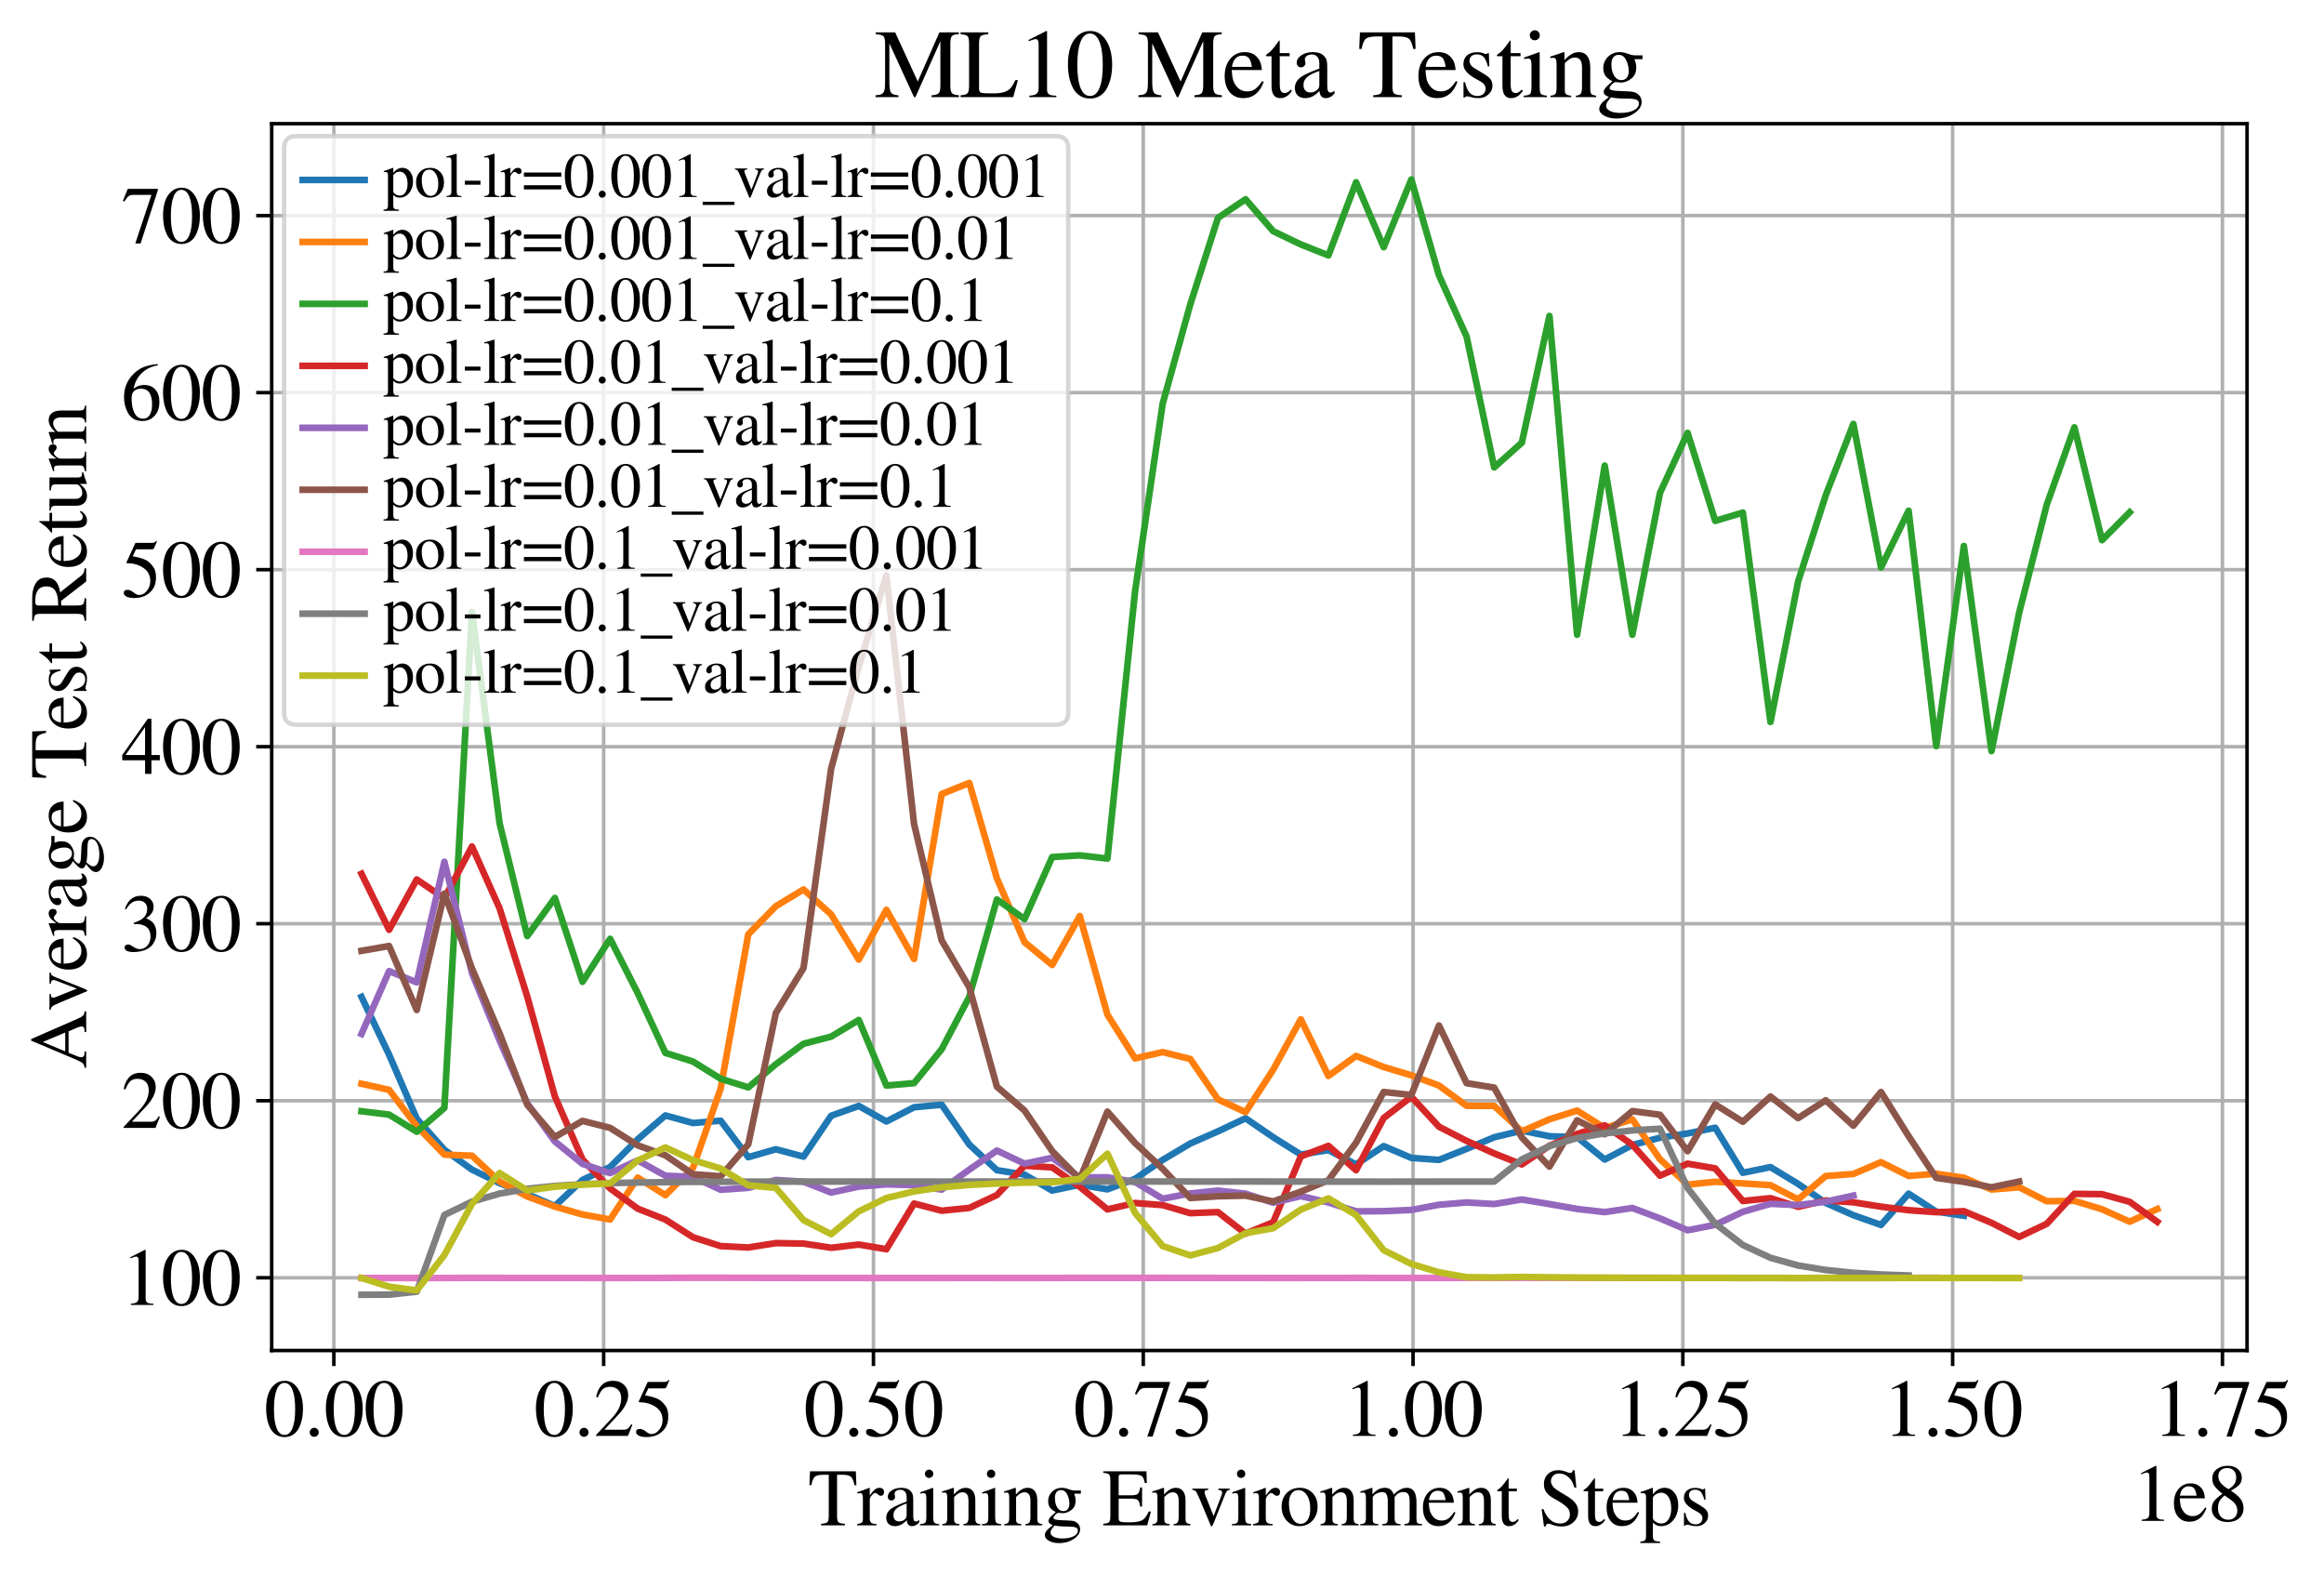 <?xml version="1.0" encoding="utf-8" standalone="no"?>
<!DOCTYPE svg PUBLIC "-//W3C//DTD SVG 1.1//EN"
  "http://www.w3.org/Graphics/SVG/1.1/DTD/svg11.dtd">
<svg xmlns:xlink="http://www.w3.org/1999/xlink" width="525.19pt" height="355.769pt" viewBox="0 0 525.19 355.769" xmlns="http://www.w3.org/2000/svg" version="1.1">
 <defs>
  <style type="text/css">*{stroke-linejoin: round; stroke-linecap: butt}</style>
 </defs>
 <g id="figure_1">
  <g id="patch_1">
   <path d="M 0 355.769 
L 525.19 355.769 
L 525.19 0 
L 0 0 
z
" style="fill: #ffffff"/>
  </g>
  <g id="axes_1">
   <g id="patch_2">
    <path d="M 61.4 305.152 
L 507.8 305.152 
L 507.8 27.952 
L 61.4 27.952 
z
" style="fill: #ffffff"/>
   </g>
   <g id="matplotlib.axis_1">
    <g id="xtick_1">
     <g id="line2d_1">
      <path d="M 75.448 305.152 
L 75.448 27.952 
" clip-path="url(#pebaabf2005)" style="fill: none; stroke: #b0b0b0; stroke-width: 0.8; stroke-linecap: square"/>
     </g>
     <g id="line2d_2">
      <defs>
       <path id="md755d30320" d="M 0 0 
L 0 3.5 
" style="stroke: #000000; stroke-width: 0.8"/>
      </defs>
      <g>
       <use xlink:href="#md755d30320" x="75.448" y="305.152" style="stroke: #000000; stroke-width: 0.8"/>
      </g>
     </g>
     <g id="text_1">
      <!-- 0.00 -->
      <g transform="translate(59.698 324.446)scale(0.18 -0.18)">
       <defs>
        <path id="STIXGeneral-Regular-30" d="M 3046 2112 
Q 3046 1683 2963 1302 
Q 2880 922 2717 602 
Q 2554 282 2266 96 
Q 1978 -90 1600 -90 
Q 1210 -90 915 108 
Q 621 307 461 640 
Q 301 973 227 1350 
Q 154 1728 154 2150 
Q 154 2746 301 3222 
Q 448 3699 790 4012 
Q 1133 4326 1626 4326 
Q 2253 4326 2649 3712 
Q 3046 3098 3046 2112 
z
M 2432 2080 
Q 2432 3091 2217 3625 
Q 2003 4160 1587 4160 
Q 1190 4160 979 3622 
Q 768 3085 768 2106 
Q 768 1120 979 598 
Q 1190 77 1600 77 
Q 2003 77 2217 598 
Q 2432 1120 2432 2080 
z
" transform="scale(0.016)"/>
        <path id="STIXGeneral-Regular-2e" d="M 1158 275 
Q 1158 134 1052 32 
Q 947 -70 800 -70 
Q 653 -70 550 32 
Q 448 134 448 281 
Q 448 429 553 534 
Q 659 640 806 640 
Q 947 640 1052 531 
Q 1158 422 1158 275 
z
" transform="scale(0.016)"/>
       </defs>
       <use xlink:href="#STIXGeneral-Regular-30"/>
       <use xlink:href="#STIXGeneral-Regular-2e" x="50"/>
       <use xlink:href="#STIXGeneral-Regular-30" x="75"/>
       <use xlink:href="#STIXGeneral-Regular-30" x="125"/>
      </g>
     </g>
    </g>
    <g id="xtick_2">
     <g id="line2d_3">
      <path d="M 136.418 305.152 
L 136.418 27.952 
" clip-path="url(#pebaabf2005)" style="fill: none; stroke: #b0b0b0; stroke-width: 0.8; stroke-linecap: square"/>
     </g>
     <g id="line2d_4">
      <g>
       <use xlink:href="#md755d30320" x="136.418" y="305.152" style="stroke: #000000; stroke-width: 0.8"/>
      </g>
     </g>
     <g id="text_2">
      <!-- 0.25 -->
      <g transform="translate(120.668 324.446)scale(0.18 -0.18)">
       <defs>
        <path id="STIXGeneral-Regular-32" d="M 3034 877 
L 2688 0 
L 186 0 
L 186 77 
L 1325 1286 
Q 1773 1754 1965 2144 
Q 2157 2534 2157 2950 
Q 2157 3379 1920 3616 
Q 1683 3853 1267 3853 
Q 922 3853 720 3673 
Q 518 3494 326 3021 
L 192 3053 
Q 301 3648 630 3987 
Q 960 4326 1523 4326 
Q 2054 4326 2380 4006 
Q 2707 3686 2707 3200 
Q 2707 2477 1888 1613 
L 832 486 
L 2330 486 
Q 2541 486 2665 569 
Q 2790 653 2944 915 
L 3034 877 
z
" transform="scale(0.016)"/>
        <path id="STIXGeneral-Regular-35" d="M 2803 4358 
L 2573 3814 
Q 2534 3731 2400 3731 
L 1158 3731 
L 902 3187 
Q 1606 3053 1920 2896 
Q 2234 2739 2502 2368 
Q 2726 2061 2726 1555 
Q 2726 1094 2576 780 
Q 2426 467 2099 224 
Q 1664 -90 1011 -90 
Q 646 -90 422 19 
Q 198 128 198 307 
Q 198 550 486 550 
Q 717 550 960 352 
Q 1210 147 1414 147 
Q 1747 147 2012 480 
Q 2278 813 2278 1229 
Q 2278 1843 1850 2189 
Q 1293 2637 486 2637 
Q 410 2637 410 2688 
L 416 2720 
L 1114 4237 
L 2438 4237 
Q 2547 4237 2608 4269 
Q 2669 4301 2746 4403 
L 2803 4358 
z
" transform="scale(0.016)"/>
       </defs>
       <use xlink:href="#STIXGeneral-Regular-30"/>
       <use xlink:href="#STIXGeneral-Regular-2e" x="50"/>
       <use xlink:href="#STIXGeneral-Regular-32" x="75"/>
       <use xlink:href="#STIXGeneral-Regular-35" x="125"/>
      </g>
     </g>
    </g>
    <g id="xtick_3">
     <g id="line2d_5">
      <path d="M 197.388 305.152 
L 197.388 27.952 
" clip-path="url(#pebaabf2005)" style="fill: none; stroke: #b0b0b0; stroke-width: 0.8; stroke-linecap: square"/>
     </g>
     <g id="line2d_6">
      <g>
       <use xlink:href="#md755d30320" x="197.388" y="305.152" style="stroke: #000000; stroke-width: 0.8"/>
      </g>
     </g>
     <g id="text_3">
      <!-- 0.50 -->
      <g transform="translate(181.638 324.446)scale(0.18 -0.18)">
       <use xlink:href="#STIXGeneral-Regular-30"/>
       <use xlink:href="#STIXGeneral-Regular-2e" x="50"/>
       <use xlink:href="#STIXGeneral-Regular-35" x="75"/>
       <use xlink:href="#STIXGeneral-Regular-30" x="125"/>
      </g>
     </g>
    </g>
    <g id="xtick_4">
     <g id="line2d_7">
      <path d="M 258.358 305.152 
L 258.358 27.952 
" clip-path="url(#pebaabf2005)" style="fill: none; stroke: #b0b0b0; stroke-width: 0.8; stroke-linecap: square"/>
     </g>
     <g id="line2d_8">
      <g>
       <use xlink:href="#md755d30320" x="258.358" y="305.152" style="stroke: #000000; stroke-width: 0.8"/>
      </g>
     </g>
     <g id="text_4">
      <!-- 0.75 -->
      <g transform="translate(242.608 324.446)scale(0.18 -0.18)">
       <defs>
        <path id="STIXGeneral-Regular-37" d="M 2874 4134 
L 1517 -51 
L 1101 -51 
L 2368 3763 
L 992 3763 
Q 717 3763 582 3667 
Q 448 3571 243 3238 
L 128 3296 
L 512 4237 
L 2874 4237 
L 2874 4134 
z
" transform="scale(0.016)"/>
       </defs>
       <use xlink:href="#STIXGeneral-Regular-30"/>
       <use xlink:href="#STIXGeneral-Regular-2e" x="50"/>
       <use xlink:href="#STIXGeneral-Regular-37" x="75"/>
       <use xlink:href="#STIXGeneral-Regular-35" x="125"/>
      </g>
     </g>
    </g>
    <g id="xtick_5">
     <g id="line2d_9">
      <path d="M 319.329 305.152 
L 319.329 27.952 
" clip-path="url(#pebaabf2005)" style="fill: none; stroke: #b0b0b0; stroke-width: 0.8; stroke-linecap: square"/>
     </g>
     <g id="line2d_10">
      <g>
       <use xlink:href="#md755d30320" x="319.329" y="305.152" style="stroke: #000000; stroke-width: 0.8"/>
      </g>
     </g>
     <g id="text_5">
      <!-- 1.00 -->
      <g transform="translate(303.579 324.446)scale(0.18 -0.18)">
       <defs>
        <path id="STIXGeneral-Regular-31" d="M 2522 0 
L 755 0 
L 755 96 
Q 1107 115 1235 227 
Q 1363 339 1363 608 
L 1363 3482 
Q 1363 3795 1171 3795 
Q 1082 3795 883 3718 
L 710 3654 
L 710 3744 
L 1856 4326 
L 1914 4307 
L 1914 486 
Q 1914 275 2042 185 
Q 2170 96 2522 96 
L 2522 0 
z
" transform="scale(0.016)"/>
       </defs>
       <use xlink:href="#STIXGeneral-Regular-31"/>
       <use xlink:href="#STIXGeneral-Regular-2e" x="50"/>
       <use xlink:href="#STIXGeneral-Regular-30" x="75"/>
       <use xlink:href="#STIXGeneral-Regular-30" x="125"/>
      </g>
     </g>
    </g>
    <g id="xtick_6">
     <g id="line2d_11">
      <path d="M 380.299 305.152 
L 380.299 27.952 
" clip-path="url(#pebaabf2005)" style="fill: none; stroke: #b0b0b0; stroke-width: 0.8; stroke-linecap: square"/>
     </g>
     <g id="line2d_12">
      <g>
       <use xlink:href="#md755d30320" x="380.299" y="305.152" style="stroke: #000000; stroke-width: 0.8"/>
      </g>
     </g>
     <g id="text_6">
      <!-- 1.25 -->
      <g transform="translate(364.549 324.446)scale(0.18 -0.18)">
       <use xlink:href="#STIXGeneral-Regular-31"/>
       <use xlink:href="#STIXGeneral-Regular-2e" x="50"/>
       <use xlink:href="#STIXGeneral-Regular-32" x="75"/>
       <use xlink:href="#STIXGeneral-Regular-35" x="125"/>
      </g>
     </g>
    </g>
    <g id="xtick_7">
     <g id="line2d_13">
      <path d="M 441.269 305.152 
L 441.269 27.952 
" clip-path="url(#pebaabf2005)" style="fill: none; stroke: #b0b0b0; stroke-width: 0.8; stroke-linecap: square"/>
     </g>
     <g id="line2d_14">
      <g>
       <use xlink:href="#md755d30320" x="441.269" y="305.152" style="stroke: #000000; stroke-width: 0.8"/>
      </g>
     </g>
     <g id="text_7">
      <!-- 1.50 -->
      <g transform="translate(425.519 324.446)scale(0.18 -0.18)">
       <use xlink:href="#STIXGeneral-Regular-31"/>
       <use xlink:href="#STIXGeneral-Regular-2e" x="50"/>
       <use xlink:href="#STIXGeneral-Regular-35" x="75"/>
       <use xlink:href="#STIXGeneral-Regular-30" x="125"/>
      </g>
     </g>
    </g>
    <g id="xtick_8">
     <g id="line2d_15">
      <path d="M 502.24 305.152 
L 502.24 27.952 
" clip-path="url(#pebaabf2005)" style="fill: none; stroke: #b0b0b0; stroke-width: 0.8; stroke-linecap: square"/>
     </g>
     <g id="line2d_16">
      <g>
       <use xlink:href="#md755d30320" x="502.24" y="305.152" style="stroke: #000000; stroke-width: 0.8"/>
      </g>
     </g>
     <g id="text_8">
      <!-- 1.75 -->
      <g transform="translate(486.49 324.446)scale(0.18 -0.18)">
       <use xlink:href="#STIXGeneral-Regular-31"/>
       <use xlink:href="#STIXGeneral-Regular-2e" x="50"/>
       <use xlink:href="#STIXGeneral-Regular-37" x="75"/>
       <use xlink:href="#STIXGeneral-Regular-35" x="125"/>
      </g>
     </g>
    </g>
    <g id="text_9">
     <!-- Training Environment Steps -->
     <g transform="translate(182.605 344.646)scale(0.18 -0.18)">
      <defs>
       <path id="STIXGeneral-Regular-54" d="M 3795 3149 
L 3642 3149 
Q 3539 3674 3353 3821 
Q 3168 3968 2656 3968 
L 2278 3968 
L 2278 710 
Q 2278 346 2387 243 
Q 2496 141 2893 122 
L 2893 0 
L 1024 0 
L 1024 122 
Q 1427 147 1526 256 
Q 1626 365 1626 787 
L 1626 3968 
L 1242 3968 
Q 723 3968 540 3817 
Q 358 3667 262 3149 
L 109 3149 
L 154 4237 
L 3750 4237 
L 3795 3149 
z
" transform="scale(0.016)"/>
       <path id="STIXGeneral-Regular-72" d="M 1024 2931 
L 1024 2342 
Q 1267 2688 1430 2816 
Q 1594 2944 1792 2944 
Q 1958 2944 2051 2854 
Q 2144 2765 2144 2605 
Q 2144 2470 2077 2393 
Q 2010 2317 1894 2317 
Q 1773 2317 1638 2445 
Q 1536 2541 1472 2541 
Q 1338 2541 1181 2355 
Q 1024 2170 1024 2016 
L 1024 576 
Q 1024 301 1133 205 
Q 1242 109 1568 96 
L 1568 0 
L 32 0 
L 32 96 
Q 339 154 412 224 
Q 486 294 486 538 
L 486 2138 
Q 486 2349 438 2435 
Q 390 2522 269 2522 
Q 166 2522 45 2496 
L 45 2598 
Q 448 2726 992 2944 
L 1024 2931 
z
" transform="scale(0.016)"/>
       <path id="STIXGeneral-Regular-61" d="M 2829 422 
L 2829 243 
Q 2586 -64 2253 -64 
Q 1888 -64 1843 403 
L 1837 403 
Q 1427 -64 909 -64 
Q 608 -64 422 112 
Q 237 288 237 602 
Q 237 1050 685 1350 
Q 992 1555 1837 1869 
L 1837 2214 
Q 1837 2502 1699 2646 
Q 1562 2790 1338 2790 
Q 1146 2790 1018 2697 
Q 890 2605 890 2477 
Q 890 2419 909 2348 
Q 928 2278 928 2208 
Q 928 2112 841 2029 
Q 755 1946 634 1946 
Q 525 1946 441 2029 
Q 358 2112 358 2240 
Q 358 2547 685 2752 
Q 986 2944 1421 2944 
Q 1939 2944 2176 2656 
Q 2291 2522 2323 2384 
Q 2355 2246 2355 1946 
L 2355 723 
Q 2355 301 2554 301 
Q 2682 301 2829 422 
z
M 1837 813 
L 1837 1715 
Q 1248 1510 1018 1293 
Q 800 1094 800 800 
Q 800 557 921 432 
Q 1043 307 1242 307 
Q 1453 307 1613 410 
Q 1747 506 1792 589 
Q 1837 672 1837 813 
z
" transform="scale(0.016)"/>
       <path id="STIXGeneral-Regular-69" d="M 1152 4045 
Q 1152 3904 1056 3811 
Q 960 3718 819 3718 
Q 685 3718 592 3811 
Q 499 3904 499 4045 
Q 499 4179 595 4275 
Q 691 4371 826 4371 
Q 966 4371 1059 4275 
Q 1152 4179 1152 4045 
z
M 1619 0 
L 102 0 
L 102 96 
Q 435 115 521 211 
Q 608 307 608 666 
L 608 2118 
Q 608 2342 563 2432 
Q 518 2522 397 2522 
Q 243 2522 128 2490 
L 128 2592 
L 1120 2944 
L 1146 2918 
L 1146 672 
Q 1146 314 1226 218 
Q 1306 122 1619 96 
L 1619 0 
z
" transform="scale(0.016)"/>
       <path id="STIXGeneral-Regular-6e" d="M 3104 0 
L 1773 0 
L 1779 96 
Q 2016 115 2096 233 
Q 2176 352 2176 672 
L 2176 1946 
Q 2176 2592 1709 2592 
Q 1549 2592 1408 2515 
Q 1267 2438 1050 2227 
L 1050 461 
Q 1050 269 1136 192 
Q 1222 115 1466 96 
L 1466 0 
L 115 0 
L 115 96 
Q 358 115 435 214 
Q 512 314 512 602 
L 512 2157 
Q 512 2394 467 2483 
Q 422 2573 288 2573 
Q 160 2573 102 2547 
L 102 2656 
Q 550 2784 979 2944 
L 1030 2925 
L 1030 2426 
L 1037 2426 
Q 1491 2944 1958 2944 
Q 2323 2944 2518 2688 
Q 2714 2432 2714 1958 
L 2714 544 
Q 2714 288 2790 205 
Q 2867 122 3104 96 
L 3104 0 
z
" transform="scale(0.016)"/>
       <path id="STIXGeneral-Regular-67" d="M 3008 2483 
L 2477 2483 
Q 2598 2208 2598 1946 
Q 2598 1453 2265 1203 
Q 1933 954 1600 954 
Q 1530 954 1357 973 
L 1235 986 
Q 1107 947 979 812 
Q 851 678 851 582 
Q 851 435 1350 410 
L 2176 371 
Q 2528 358 2739 172 
Q 2950 -13 2950 -314 
Q 2950 -685 2566 -986 
Q 2035 -1395 1286 -1395 
Q 826 -1395 502 -1212 
Q 179 -1030 179 -774 
Q 179 -595 320 -419 
Q 461 -243 806 6 
Q 602 102 534 172 
Q 467 243 467 346 
Q 467 531 762 787 
Q 909 915 1037 1043 
Q 717 1203 579 1401 
Q 442 1600 442 1901 
Q 442 2336 752 2640 
Q 1062 2944 1510 2944 
Q 1766 2944 2022 2848 
L 2163 2797 
Q 2349 2733 2515 2733 
L 3008 2733 
L 3008 2483 
z
M 973 2163 
L 973 2144 
Q 973 1683 1155 1398 
Q 1338 1114 1632 1114 
Q 1850 1114 1978 1270 
Q 2106 1427 2106 1690 
Q 2106 2112 1914 2464 
Q 1754 2765 1446 2765 
Q 1222 2765 1097 2605 
Q 973 2445 973 2163 
z
M 2771 -410 
Q 2771 -230 2595 -163 
Q 2419 -96 1978 -96 
Q 1344 -96 941 -13 
Q 749 -243 688 -348 
Q 627 -454 627 -563 
Q 627 -774 880 -902 
Q 1133 -1030 1555 -1030 
Q 2099 -1030 2435 -860 
Q 2771 -691 2771 -410 
z
" transform="scale(0.016)"/>
       <path id="STIXGeneral-Regular-20" transform="scale(0.016)"/>
       <path id="STIXGeneral-Regular-45" d="M 3821 1082 
L 3526 0 
L 77 0 
L 77 122 
Q 442 147 538 252 
Q 634 358 634 730 
L 634 3520 
Q 634 3878 534 3987 
Q 435 4096 77 4115 
L 77 4237 
L 3469 4237 
L 3494 3322 
L 3334 3322 
Q 3264 3750 3085 3872 
Q 2906 3994 2349 3994 
L 1510 3994 
Q 1370 3994 1328 3952 
Q 1286 3910 1286 3763 
L 1286 2355 
L 2253 2355 
Q 2656 2355 2787 2470 
Q 2918 2586 2976 2970 
L 3123 2970 
L 3123 1472 
L 2976 1472 
Q 2918 1875 2790 1984 
Q 2662 2093 2253 2093 
L 1286 2093 
L 1286 538 
Q 1286 346 1420 291 
Q 1555 237 1933 237 
L 2163 237 
Q 2848 237 3136 403 
Q 3424 570 3642 1082 
L 3821 1082 
z
" transform="scale(0.016)"/>
       <path id="STIXGeneral-Regular-76" d="M 3053 2880 
L 3053 2784 
Q 2906 2771 2835 2688 
Q 2765 2605 2637 2285 
L 1818 230 
Q 1690 -90 1638 -90 
Q 1587 -90 1523 77 
Q 1510 96 1497 141 
Q 1485 186 1472 211 
L 704 2048 
Q 499 2534 403 2652 
Q 307 2771 122 2784 
L 122 2880 
L 1376 2880 
L 1376 2784 
Q 1210 2771 1146 2732 
Q 1082 2694 1082 2611 
Q 1082 2509 1139 2368 
L 1792 730 
L 2426 2387 
Q 2464 2483 2464 2579 
Q 2464 2758 2163 2784 
L 2163 2880 
L 3053 2880 
z
" transform="scale(0.016)"/>
       <path id="STIXGeneral-Regular-6f" d="M 3008 1478 
Q 3008 806 2608 371 
Q 2208 -64 1568 -64 
Q 979 -64 582 368 
Q 186 800 186 1459 
Q 186 2125 582 2534 
Q 979 2944 1626 2944 
Q 2221 2944 2614 2537 
Q 3008 2131 3008 1478 
z
M 2432 1306 
Q 2432 2035 2112 2445 
Q 1856 2765 1504 2765 
Q 1171 2765 966 2493 
Q 762 2221 762 1747 
Q 762 928 1101 435 
Q 1318 115 1677 115 
Q 2029 115 2230 432 
Q 2432 749 2432 1306 
z
" transform="scale(0.016)"/>
       <path id="STIXGeneral-Regular-6d" d="M 4960 0 
L 3565 0 
L 3565 96 
Q 3834 122 3907 208 
Q 3981 294 3981 576 
L 3981 1894 
Q 3981 2278 3869 2444 
Q 3757 2611 3488 2611 
Q 3264 2611 3107 2521 
Q 2950 2432 2803 2221 
L 2803 608 
Q 2803 301 2896 201 
Q 2989 102 3264 96 
L 3264 0 
L 1830 0 
L 1830 96 
Q 2112 115 2189 188 
Q 2266 262 2266 550 
L 2266 1901 
Q 2266 2611 1850 2611 
Q 1670 2611 1468 2531 
Q 1267 2451 1171 2336 
Q 1088 2240 1088 2227 
L 1088 448 
Q 1088 243 1177 176 
Q 1267 109 1523 96 
L 1523 0 
L 102 0 
L 102 96 
Q 371 102 460 195 
Q 550 288 550 563 
L 550 2150 
Q 550 2387 499 2480 
Q 448 2573 326 2573 
Q 230 2573 122 2547 
L 122 2656 
Q 557 2778 1011 2944 
L 1062 2925 
L 1062 2451 
L 1075 2451 
Q 1363 2752 1584 2848 
Q 1805 2944 2054 2944 
Q 2560 2944 2733 2406 
Q 3232 2944 3776 2944 
Q 4518 2944 4518 1792 
L 4518 493 
Q 4518 282 4582 202 
Q 4646 122 4794 109 
L 4960 96 
L 4960 0 
z
" transform="scale(0.016)"/>
       <path id="STIXGeneral-Regular-65" d="M 2611 1050 
L 2714 1005 
Q 2330 -64 1376 -64 
Q 813 -64 486 329 
Q 160 723 160 1389 
Q 160 2074 525 2509 
Q 890 2944 1485 2944 
Q 2061 2944 2374 2502 
Q 2560 2246 2592 1773 
L 621 1773 
Q 646 1370 700 1158 
Q 755 947 915 730 
Q 1184 378 1626 378 
Q 1939 378 2153 531 
Q 2368 685 2611 1050 
z
M 634 1978 
L 1939 1978 
Q 1882 2381 1750 2547 
Q 1619 2714 1312 2714 
Q 1043 2714 864 2525 
Q 685 2336 634 1978 
z
" transform="scale(0.016)"/>
       <path id="STIXGeneral-Regular-74" d="M 1702 493 
L 1786 422 
Q 1478 -64 1011 -64 
Q 448 -64 448 749 
L 448 2675 
L 109 2675 
Q 83 2694 83 2720 
Q 83 2771 192 2842 
Q 435 2982 813 3526 
Q 826 3546 874 3606 
Q 922 3667 941 3706 
Q 986 3706 986 3622 
L 986 2880 
L 1632 2880 
L 1632 2675 
L 986 2675 
L 986 845 
Q 986 538 1062 403 
Q 1139 269 1318 269 
Q 1510 269 1702 493 
z
" transform="scale(0.016)"/>
       <path id="STIXGeneral-Regular-53" d="M 3002 2963 
L 2842 2963 
Q 2733 3360 2579 3565 
Q 2189 4064 1651 4064 
Q 1357 4064 1181 3894 
Q 1005 3725 1005 3456 
Q 1005 3328 1069 3206 
Q 1133 3085 1206 2998 
Q 1280 2912 1465 2784 
Q 1651 2656 1766 2589 
Q 1882 2522 2150 2362 
Q 2669 2061 2905 1763 
Q 3142 1466 3142 1107 
Q 3142 576 2771 243 
Q 2400 -90 1837 -90 
Q 1421 -90 1082 58 
Q 915 128 781 128 
Q 704 128 653 70 
Q 602 13 602 -83 
L 461 -83 
L 275 1274 
L 416 1274 
Q 845 141 1734 141 
Q 2074 141 2285 342 
Q 2496 544 2496 858 
Q 2496 1158 2310 1363 
Q 2003 1696 1235 2106 
Q 454 2522 454 3206 
Q 454 3718 768 4022 
Q 1082 4326 1568 4326 
Q 1907 4326 2240 4186 
Q 2413 4109 2522 4109 
Q 2688 4109 2726 4326 
L 2861 4326 
L 3002 2963 
z
" transform="scale(0.016)"/>
       <path id="STIXGeneral-Regular-70" d="M 1018 2931 
L 1018 2438 
Q 1421 2944 1939 2944 
Q 2406 2944 2707 2560 
Q 3008 2176 3008 1581 
Q 3008 883 2621 409 
Q 2234 -64 1664 -64 
Q 1466 -64 1328 -6 
Q 1190 51 1018 211 
L 1018 -794 
Q 1018 -1094 1120 -1180 
Q 1222 -1267 1581 -1274 
L 1581 -1389 
L 32 -1389 
L 32 -1280 
Q 314 -1254 397 -1171 
Q 480 -1088 480 -838 
L 480 2157 
Q 480 2381 429 2451 
Q 378 2522 218 2522 
Q 115 2522 58 2515 
L 58 2618 
Q 506 2752 979 2944 
L 1018 2931 
z
M 1018 2138 
L 1018 563 
Q 1018 422 1238 281 
Q 1459 141 1683 141 
Q 2029 141 2243 467 
Q 2458 794 2458 1325 
Q 2458 1888 2243 2224 
Q 2029 2560 1670 2560 
Q 1446 2560 1232 2419 
Q 1018 2278 1018 2138 
z
" transform="scale(0.016)"/>
       <path id="STIXGeneral-Regular-73" d="M 998 1926 
L 1664 1523 
Q 1984 1331 2105 1164 
Q 2227 998 2227 736 
Q 2227 416 1961 176 
Q 1696 -64 1331 -64 
Q 1030 -64 864 -6 
Q 691 51 570 51 
Q 461 51 416 -26 
L 333 -26 
L 333 979 
L 435 979 
Q 538 512 730 294 
Q 922 77 1248 77 
Q 1485 77 1632 211 
Q 1779 346 1779 550 
Q 1779 845 1440 1030 
L 1094 1222 
Q 326 1651 326 2150 
Q 326 2522 566 2730 
Q 806 2938 1210 2938 
Q 1491 2938 1638 2867 
Q 1754 2816 1818 2816 
Q 1862 2816 1920 2880 
L 1990 2880 
L 2022 2010 
L 1926 2010 
Q 1818 2445 1654 2621 
Q 1491 2797 1203 2797 
Q 986 2797 854 2688 
Q 723 2579 723 2362 
Q 723 2253 796 2128 
Q 870 2003 998 1926 
z
" transform="scale(0.016)"/>
      </defs>
      <use xlink:href="#STIXGeneral-Regular-54"/>
      <use xlink:href="#STIXGeneral-Regular-72" x="61.1"/>
      <use xlink:href="#STIXGeneral-Regular-61" x="94.4"/>
      <use xlink:href="#STIXGeneral-Regular-69" x="138.8"/>
      <use xlink:href="#STIXGeneral-Regular-6e" x="166.6"/>
      <use xlink:href="#STIXGeneral-Regular-69" x="216.6"/>
      <use xlink:href="#STIXGeneral-Regular-6e" x="244.4"/>
      <use xlink:href="#STIXGeneral-Regular-67" x="294.4"/>
      <use xlink:href="#STIXGeneral-Regular-20" x="344.4"/>
      <use xlink:href="#STIXGeneral-Regular-45" x="369.4"/>
      <use xlink:href="#STIXGeneral-Regular-6e" x="430.5"/>
      <use xlink:href="#STIXGeneral-Regular-76" x="480.5"/>
      <use xlink:href="#STIXGeneral-Regular-69" x="530.5"/>
      <use xlink:href="#STIXGeneral-Regular-72" x="558.3"/>
      <use xlink:href="#STIXGeneral-Regular-6f" x="591.6"/>
      <use xlink:href="#STIXGeneral-Regular-6e" x="641.6"/>
      <use xlink:href="#STIXGeneral-Regular-6d" x="691.6"/>
      <use xlink:href="#STIXGeneral-Regular-65" x="769.4"/>
      <use xlink:href="#STIXGeneral-Regular-6e" x="813.8"/>
      <use xlink:href="#STIXGeneral-Regular-74" x="863.8"/>
      <use xlink:href="#STIXGeneral-Regular-20" x="891.6"/>
      <use xlink:href="#STIXGeneral-Regular-53" x="916.6"/>
      <use xlink:href="#STIXGeneral-Regular-74" x="972.2"/>
      <use xlink:href="#STIXGeneral-Regular-65" x="1000"/>
      <use xlink:href="#STIXGeneral-Regular-70" x="1044.4"/>
      <use xlink:href="#STIXGeneral-Regular-73" x="1094.4"/>
     </g>
    </g>
    <g id="text_10">
     <!-- 1e8 -->
     <g transform="translate(481.807 343.646)scale(0.18 -0.18)">
      <defs>
       <path id="STIXGeneral-Regular-38" d="M 2848 992 
Q 2848 499 2505 204 
Q 2163 -90 1587 -90 
Q 1050 -90 704 204 
Q 358 499 358 954 
Q 358 1293 524 1533 
Q 691 1773 1190 2125 
Q 710 2522 553 2765 
Q 397 3008 397 3328 
Q 397 3782 745 4054 
Q 1094 4326 1638 4326 
Q 2106 4326 2410 4060 
Q 2714 3795 2714 3411 
Q 2714 3059 2531 2848 
Q 2349 2637 1856 2374 
Q 2432 1990 2640 1689 
Q 2848 1389 2848 992 
z
M 2272 3411 
Q 2272 3744 2086 3945 
Q 1901 4147 1574 4147 
Q 1248 4147 1059 3977 
Q 870 3808 870 3513 
Q 870 3219 1059 2979 
Q 1248 2739 1670 2490 
Q 1997 2682 2134 2896 
Q 2272 3110 2272 3411 
z
M 1734 1741 
L 1357 1997 
Q 1075 1766 960 1545 
Q 845 1325 845 1011 
Q 845 576 1065 333 
Q 1286 90 1658 90 
Q 1971 90 2166 285 
Q 2362 480 2362 794 
Q 2362 1082 2214 1299 
Q 2067 1517 1734 1741 
z
" transform="scale(0.016)"/>
      </defs>
      <use xlink:href="#STIXGeneral-Regular-31"/>
      <use xlink:href="#STIXGeneral-Regular-65" x="50"/>
      <use xlink:href="#STIXGeneral-Regular-38" x="94.4"/>
     </g>
    </g>
   </g>
   <g id="matplotlib.axis_2">
    <g id="ytick_1">
     <g id="line2d_17">
      <path d="M 61.4 288.702 
L 507.8 288.702 
" clip-path="url(#pebaabf2005)" style="fill: none; stroke: #b0b0b0; stroke-width: 0.8; stroke-linecap: square"/>
     </g>
     <g id="line2d_18">
      <defs>
       <path id="m28861345fb" d="M 0 0 
L -3.5 0 
" style="stroke: #000000; stroke-width: 0.8"/>
      </defs>
      <g>
       <use xlink:href="#m28861345fb" x="61.4" y="288.702" style="stroke: #000000; stroke-width: 0.8"/>
      </g>
     </g>
     <g id="text_11">
      <!-- 100 -->
      <g transform="translate(27.4 294.848)scale(0.18 -0.18)">
       <use xlink:href="#STIXGeneral-Regular-31"/>
       <use xlink:href="#STIXGeneral-Regular-30" x="50"/>
       <use xlink:href="#STIXGeneral-Regular-30" x="100"/>
      </g>
     </g>
    </g>
    <g id="ytick_2">
     <g id="line2d_19">
      <path d="M 61.4 248.705 
L 507.8 248.705 
" clip-path="url(#pebaabf2005)" style="fill: none; stroke: #b0b0b0; stroke-width: 0.8; stroke-linecap: square"/>
     </g>
     <g id="line2d_20">
      <g>
       <use xlink:href="#m28861345fb" x="61.4" y="248.705" style="stroke: #000000; stroke-width: 0.8"/>
      </g>
     </g>
     <g id="text_12">
      <!-- 200 -->
      <g transform="translate(27.4 254.852)scale(0.18 -0.18)">
       <use xlink:href="#STIXGeneral-Regular-32"/>
       <use xlink:href="#STIXGeneral-Regular-30" x="50"/>
       <use xlink:href="#STIXGeneral-Regular-30" x="100"/>
      </g>
     </g>
    </g>
    <g id="ytick_3">
     <g id="line2d_21">
      <path d="M 61.4 208.709 
L 507.8 208.709 
" clip-path="url(#pebaabf2005)" style="fill: none; stroke: #b0b0b0; stroke-width: 0.8; stroke-linecap: square"/>
     </g>
     <g id="line2d_22">
      <g>
       <use xlink:href="#m28861345fb" x="61.4" y="208.709" style="stroke: #000000; stroke-width: 0.8"/>
      </g>
     </g>
     <g id="text_13">
      <!-- 300 -->
      <g transform="translate(27.4 214.855)scale(0.18 -0.18)">
       <defs>
        <path id="STIXGeneral-Regular-33" d="M 390 3264 
L 288 3290 
Q 435 3770 748 4048 
Q 1062 4326 1542 4326 
Q 1990 4326 2265 4083 
Q 2541 3840 2541 3450 
Q 2541 2925 1946 2566 
Q 2298 2413 2477 2227 
Q 2758 1914 2758 1402 
Q 2758 890 2464 506 
Q 2246 211 1840 60 
Q 1434 -90 979 -90 
Q 262 -90 262 275 
Q 262 378 339 442 
Q 416 506 525 506 
Q 685 506 915 339 
Q 1197 141 1466 141 
Q 1818 141 2058 425 
Q 2298 710 2298 1120 
Q 2298 1856 1632 2048 
Q 1434 2112 979 2112 
L 979 2202 
Q 1338 2323 1517 2432 
Q 2035 2726 2035 3290 
Q 2035 3610 1852 3776 
Q 1670 3942 1344 3942 
Q 768 3942 390 3264 
z
" transform="scale(0.016)"/>
       </defs>
       <use xlink:href="#STIXGeneral-Regular-33"/>
       <use xlink:href="#STIXGeneral-Regular-30" x="50"/>
       <use xlink:href="#STIXGeneral-Regular-30" x="100"/>
      </g>
     </g>
    </g>
    <g id="ytick_4">
     <g id="line2d_23">
      <path d="M 61.4 168.712 
L 507.8 168.712 
" clip-path="url(#pebaabf2005)" style="fill: none; stroke: #b0b0b0; stroke-width: 0.8; stroke-linecap: square"/>
     </g>
     <g id="line2d_24">
      <g>
       <use xlink:href="#m28861345fb" x="61.4" y="168.712" style="stroke: #000000; stroke-width: 0.8"/>
      </g>
     </g>
     <g id="text_14">
      <!-- 400 -->
      <g transform="translate(27.4 174.859)scale(0.18 -0.18)">
       <defs>
        <path id="STIXGeneral-Regular-34" d="M 3027 1069 
L 2368 1069 
L 2368 0 
L 1869 0 
L 1869 1069 
L 77 1069 
L 77 1478 
L 2086 4326 
L 2368 4326 
L 2368 1478 
L 3027 1478 
L 3027 1069 
z
M 1869 1478 
L 1869 3674 
L 333 1478 
L 1869 1478 
z
" transform="scale(0.016)"/>
       </defs>
       <use xlink:href="#STIXGeneral-Regular-34"/>
       <use xlink:href="#STIXGeneral-Regular-30" x="50"/>
       <use xlink:href="#STIXGeneral-Regular-30" x="100"/>
      </g>
     </g>
    </g>
    <g id="ytick_5">
     <g id="line2d_25">
      <path d="M 61.4 128.715 
L 507.8 128.715 
" clip-path="url(#pebaabf2005)" style="fill: none; stroke: #b0b0b0; stroke-width: 0.8; stroke-linecap: square"/>
     </g>
     <g id="line2d_26">
      <g>
       <use xlink:href="#m28861345fb" x="61.4" y="128.715" style="stroke: #000000; stroke-width: 0.8"/>
      </g>
     </g>
     <g id="text_15">
      <!-- 500 -->
      <g transform="translate(27.4 134.862)scale(0.18 -0.18)">
       <use xlink:href="#STIXGeneral-Regular-35"/>
       <use xlink:href="#STIXGeneral-Regular-30" x="50"/>
       <use xlink:href="#STIXGeneral-Regular-30" x="100"/>
      </g>
     </g>
    </g>
    <g id="ytick_6">
     <g id="line2d_27">
      <path d="M 61.4 88.719 
L 507.8 88.719 
" clip-path="url(#pebaabf2005)" style="fill: none; stroke: #b0b0b0; stroke-width: 0.8; stroke-linecap: square"/>
     </g>
     <g id="line2d_28">
      <g>
       <use xlink:href="#m28861345fb" x="61.4" y="88.719" style="stroke: #000000; stroke-width: 0.8"/>
      </g>
     </g>
     <g id="text_16">
      <!-- 600 -->
      <g transform="translate(27.4 94.866)scale(0.18 -0.18)">
       <defs>
        <path id="STIXGeneral-Regular-36" d="M 2854 4378 
L 2867 4275 
Q 2112 4154 1606 3664 
Q 1101 3174 973 2451 
Q 1344 2739 1786 2739 
Q 2349 2739 2672 2380 
Q 2995 2022 2995 1402 
Q 2995 774 2669 378 
Q 2291 -90 1651 -90 
Q 870 -90 518 557 
Q 218 1107 218 1786 
Q 218 2835 915 3552 
Q 1312 3962 1731 4131 
Q 2150 4301 2854 4378 
z
M 2419 1203 
Q 2419 2445 1555 2445 
Q 1235 2445 1024 2275 
Q 813 2106 813 1702 
Q 813 954 1046 522 
Q 1280 90 1722 90 
Q 2061 90 2240 394 
Q 2419 698 2419 1203 
z
" transform="scale(0.016)"/>
       </defs>
       <use xlink:href="#STIXGeneral-Regular-36"/>
       <use xlink:href="#STIXGeneral-Regular-30" x="50"/>
       <use xlink:href="#STIXGeneral-Regular-30" x="100"/>
      </g>
     </g>
    </g>
    <g id="ytick_7">
     <g id="line2d_29">
      <path d="M 61.4 48.722 
L 507.8 48.722 
" clip-path="url(#pebaabf2005)" style="fill: none; stroke: #b0b0b0; stroke-width: 0.8; stroke-linecap: square"/>
     </g>
     <g id="line2d_30">
      <g>
       <use xlink:href="#m28861345fb" x="61.4" y="48.722" style="stroke: #000000; stroke-width: 0.8"/>
      </g>
     </g>
     <g id="text_17">
      <!-- 700 -->
      <g transform="translate(27.4 54.869)scale(0.18 -0.18)">
       <use xlink:href="#STIXGeneral-Regular-37"/>
       <use xlink:href="#STIXGeneral-Regular-30" x="50"/>
       <use xlink:href="#STIXGeneral-Regular-30" x="100"/>
      </g>
     </g>
    </g>
    <g id="text_18">
     <!-- Average Test Return -->
     <g transform="translate(19.477 241.533)rotate(-90)scale(0.18 -0.18)">
      <defs>
       <path id="STIXGeneral-Regular-41" d="M 4525 0 
L 2893 0 
L 2893 122 
Q 3149 122 3245 179 
Q 3334 224 3334 333 
Q 3334 499 3213 781 
L 2950 1382 
L 1274 1382 
L 979 653 
Q 922 506 922 384 
Q 922 237 1027 179 
Q 1133 122 1370 122 
L 1370 0 
L 96 0 
L 96 122 
Q 365 147 486 316 
Q 608 486 902 1190 
L 2221 4314 
L 2349 4314 
L 3923 710 
Q 4064 378 4176 262 
Q 4288 147 4525 122 
L 4525 0 
z
M 2861 1645 
L 2118 3405 
L 1382 1645 
L 2861 1645 
z
" transform="scale(0.016)"/>
       <path id="STIXGeneral-Regular-52" d="M 4224 0 
L 3187 0 
L 1664 1971 
L 1306 1958 
L 1306 717 
Q 1306 352 1405 249 
Q 1504 147 1875 122 
L 1875 0 
L 109 0 
L 109 122 
Q 474 154 563 262 
Q 653 371 653 794 
L 653 3526 
Q 653 3885 563 3987 
Q 474 4090 109 4115 
L 109 4237 
L 1850 4237 
Q 2726 4237 3187 3859 
Q 3501 3603 3501 3091 
Q 3501 2221 2342 2042 
L 3622 422 
Q 3757 256 3878 198 
Q 4000 141 4224 122 
L 4224 0 
z
M 1306 3731 
L 1306 2195 
Q 1766 2202 1990 2246 
Q 2214 2291 2438 2413 
Q 2803 2618 2803 3142 
Q 2803 4000 1632 4000 
Q 1459 4000 1382 3945 
Q 1306 3891 1306 3731 
z
" transform="scale(0.016)"/>
       <path id="STIXGeneral-Regular-75" d="M 3072 320 
L 3072 230 
Q 2573 96 2195 -58 
L 2163 -38 
L 2163 486 
L 2150 486 
Q 1747 -64 1235 -64 
Q 870 -64 662 160 
Q 454 384 454 755 
L 454 2362 
Q 454 2598 371 2688 
Q 288 2778 58 2790 
L 58 2880 
L 992 2880 
L 992 813 
Q 992 595 1123 451 
Q 1254 307 1446 307 
Q 1760 307 1984 506 
Q 2067 582 2099 649 
Q 2131 717 2131 877 
L 2131 2355 
Q 2131 2605 2041 2678 
Q 1952 2752 1658 2771 
L 1658 2880 
L 2669 2880 
L 2669 685 
Q 2669 461 2742 390 
Q 2816 320 3034 320 
L 3072 320 
z
" transform="scale(0.016)"/>
      </defs>
      <use xlink:href="#STIXGeneral-Regular-41"/>
      <use xlink:href="#STIXGeneral-Regular-76" x="72.2"/>
      <use xlink:href="#STIXGeneral-Regular-65" x="122.2"/>
      <use xlink:href="#STIXGeneral-Regular-72" x="166.6"/>
      <use xlink:href="#STIXGeneral-Regular-61" x="199.9"/>
      <use xlink:href="#STIXGeneral-Regular-67" x="244.3"/>
      <use xlink:href="#STIXGeneral-Regular-65" x="294.3"/>
      <use xlink:href="#STIXGeneral-Regular-20" x="338.7"/>
      <use xlink:href="#STIXGeneral-Regular-54" x="363.7"/>
      <use xlink:href="#STIXGeneral-Regular-65" x="424.8"/>
      <use xlink:href="#STIXGeneral-Regular-73" x="469.2"/>
      <use xlink:href="#STIXGeneral-Regular-74" x="508.1"/>
      <use xlink:href="#STIXGeneral-Regular-20" x="535.9"/>
      <use xlink:href="#STIXGeneral-Regular-52" x="560.9"/>
      <use xlink:href="#STIXGeneral-Regular-65" x="627.6"/>
      <use xlink:href="#STIXGeneral-Regular-74" x="672"/>
      <use xlink:href="#STIXGeneral-Regular-75" x="699.8"/>
      <use xlink:href="#STIXGeneral-Regular-72" x="749.8"/>
      <use xlink:href="#STIXGeneral-Regular-6e" x="783.1"/>
     </g>
    </g>
   </g>
   <g id="line2d_31">
    <path d="M 81.691 225.248 
L 87.934 238.321 
L 94.178 252.761 
L 100.421 259.795 
L 106.664 264.27 
L 112.908 267.326 
L 119.151 269.808 
L 125.394 272.499 
L 131.638 266.606 
L 137.881 263.693 
L 144.124 257.42 
L 150.368 252.033 
L 156.611 253.745 
L 162.855 253.217 
L 169.098 261.462 
L 175.341 259.673 
L 181.585 261.334 
L 187.828 252.103 
L 194.071 249.881 
L 200.315 253.399 
L 206.558 250.184 
L 212.801 249.613 
L 219.045 258.598 
L 225.288 264.401 
L 231.531 265.407 
L 237.775 269.004 
L 244.018 267.685 
L 250.262 268.729 
L 256.505 266.372 
L 262.748 262.082 
L 268.992 258.374 
L 275.235 255.628 
L 281.478 252.676 
L 287.722 256.954 
L 293.965 260.871 
L 300.208 259.857 
L 306.452 263.097 
L 312.695 258.96 
L 318.938 261.627 
L 325.182 262.08 
L 331.425 259.581 
L 337.669 256.963 
L 343.912 255.463 
L 350.155 256.733 
L 356.399 256.928 
L 362.642 261.995 
L 368.885 258.707 
L 375.129 257.066 
L 381.372 256.105 
L 387.615 254.813 
L 393.859 264.987 
L 400.102 263.707 
L 406.345 267.5 
L 412.589 271.8 
L 418.832 274.572 
L 425.076 276.772 
L 431.319 269.707 
L 437.562 273.773 
L 443.806 274.692 
" clip-path="url(#pebaabf2005)" style="fill: none; stroke: #1f77b4; stroke-width: 1.5; stroke-linecap: square"/>
   </g>
   <g id="line2d_32">
    <path d="M 81.691 244.867 
L 87.934 246.251 
L 94.178 254.452 
L 100.421 260.893 
L 106.664 261.126 
L 112.908 266.967 
L 119.151 270.342 
L 125.394 272.63 
L 131.638 274.41 
L 137.881 275.542 
L 144.124 266.084 
L 150.368 270.041 
L 156.611 263.88 
L 162.855 245.973 
L 169.098 211.112 
L 175.341 204.742 
L 181.585 200.967 
L 187.828 206.622 
L 194.071 216.818 
L 200.315 205.579 
L 206.558 216.673 
L 212.801 179.415 
L 219.045 176.898 
L 225.288 198.471 
L 231.531 212.879 
L 237.775 218.036 
L 244.018 206.977 
L 250.262 229.264 
L 256.505 239.14 
L 262.748 237.72 
L 268.992 239.284 
L 275.235 248.389 
L 281.478 251.291 
L 287.722 241.699 
L 293.965 230.311 
L 300.208 243.112 
L 306.452 238.58 
L 312.695 241.097 
L 318.938 242.961 
L 325.182 245.281 
L 331.425 249.859 
L 337.669 249.879 
L 343.912 255.629 
L 350.155 252.901 
L 356.399 250.933 
L 362.642 254.869 
L 368.885 252.918 
L 375.129 261.923 
L 381.372 267.666 
L 387.615 267.014 
L 393.859 267.388 
L 400.102 267.781 
L 406.345 271.003 
L 412.589 265.724 
L 418.832 265.257 
L 425.076 262.589 
L 431.319 265.701 
L 437.562 265.216 
L 443.806 266.108 
L 450.049 268.77 
L 456.292 268.262 
L 462.536 271.417 
L 468.779 271.341 
L 475.022 273.228 
L 481.266 276.039 
L 487.509 273.181 
" clip-path="url(#pebaabf2005)" style="fill: none; stroke: #ff7f0e; stroke-width: 1.5; stroke-linecap: square"/>
   </g>
   <g id="line2d_33">
    <path d="M 81.691 251.087 
L 87.934 251.847 
L 94.178 255.713 
L 100.421 250.337 
L 106.664 138.287 
L 112.908 186.057 
L 119.151 211.5 
L 125.394 202.89 
L 131.638 221.836 
L 137.881 212.125 
L 144.124 224.4 
L 150.368 237.899 
L 156.611 239.858 
L 162.855 243.74 
L 169.098 245.692 
L 175.341 240.452 
L 181.585 235.837 
L 187.828 234.216 
L 194.071 230.468 
L 200.315 245.284 
L 206.558 244.737 
L 212.801 237.076 
L 219.045 225.235 
L 225.288 203.232 
L 231.531 207.66 
L 237.775 193.644 
L 244.018 193.267 
L 250.262 193.994 
L 256.505 133.642 
L 262.748 91.203 
L 268.992 68.758 
L 275.235 49.237 
L 281.478 45.016 
L 287.722 52.239 
L 293.965 55.228 
L 300.208 57.707 
L 306.452 41.18 
L 312.695 55.852 
L 318.938 40.552 
L 325.182 62.198 
L 331.425 76.044 
L 337.669 105.605 
L 343.912 100.022 
L 350.155 71.389 
L 356.399 143.415 
L 362.642 105.201 
L 368.885 143.424 
L 375.129 111.374 
L 381.372 97.806 
L 387.615 117.694 
L 393.859 115.817 
L 400.102 163.136 
L 406.345 131.403 
L 412.589 111.905 
L 418.832 95.781 
L 425.076 128.224 
L 431.319 115.402 
L 437.562 168.594 
L 443.806 123.363 
L 450.049 169.717 
L 456.292 138.464 
L 462.536 114.031 
L 468.779 96.553 
L 475.022 122.051 
L 481.266 115.751 
" clip-path="url(#pebaabf2005)" style="fill: none; stroke: #2ca02c; stroke-width: 1.5; stroke-linecap: square"/>
   </g>
   <g id="line2d_34">
    <path d="M 81.691 197.429 
L 87.934 210.086 
L 94.178 198.715 
L 100.421 202.979 
L 106.664 191.265 
L 112.908 205.255 
L 119.151 225.173 
L 125.394 247.751 
L 131.638 261.979 
L 137.881 268.536 
L 144.124 273.093 
L 150.368 275.558 
L 156.611 279.552 
L 162.855 281.556 
L 169.098 281.861 
L 175.341 280.88 
L 181.585 280.984 
L 187.828 281.932 
L 194.071 281.204 
L 200.315 282.256 
L 206.558 271.937 
L 212.801 273.561 
L 219.045 272.929 
L 225.288 270.02 
L 231.531 263.396 
L 237.775 263.763 
L 244.018 268.163 
L 250.262 273.26 
L 256.505 271.818 
L 262.748 272.29 
L 268.992 274.116 
L 275.235 273.872 
L 281.478 278.732 
L 287.722 276.164 
L 293.965 261.292 
L 300.208 258.907 
L 306.452 264.405 
L 312.695 252.615 
L 318.938 247.811 
L 325.182 254.576 
L 331.425 257.784 
L 337.669 260.616 
L 343.912 263.102 
L 350.155 258.883 
L 356.399 256.21 
L 362.642 254.276 
L 368.885 258.652 
L 375.129 265.634 
L 381.372 262.927 
L 387.615 263.994 
L 393.859 271.364 
L 400.102 270.726 
L 406.345 272.675 
L 412.589 271.25 
L 418.832 271.658 
L 425.076 272.644 
L 431.319 273.44 
L 437.562 273.894 
L 443.806 273.669 
L 450.049 276.281 
L 456.292 279.486 
L 462.536 276.519 
L 468.779 269.748 
L 475.022 269.823 
L 481.266 271.543 
L 487.509 276.061 
" clip-path="url(#pebaabf2005)" style="fill: none; stroke: #d62728; stroke-width: 1.5; stroke-linecap: square"/>
   </g>
   <g id="line2d_35">
    <path d="M 81.691 233.616 
L 87.934 219.421 
L 94.178 221.969 
L 100.421 194.724 
L 106.664 219.888 
L 112.908 235.114 
L 119.151 249.28 
L 125.394 257.913 
L 131.638 262.984 
L 137.881 265.057 
L 144.124 262.186 
L 150.368 265.651 
L 156.611 265.919 
L 162.855 268.829 
L 169.098 268.391 
L 175.341 266.615 
L 181.585 267.005 
L 187.828 269.453 
L 194.071 268.108 
L 200.315 267.606 
L 206.558 267.77 
L 212.801 268.791 
L 219.045 264.273 
L 225.288 259.968 
L 231.531 262.928 
L 237.775 261.606 
L 244.018 266.041 
L 250.262 266.01 
L 256.505 267.066 
L 262.748 270.85 
L 268.992 269.657 
L 275.235 269.013 
L 281.478 269.708 
L 287.722 271.749 
L 293.965 270.256 
L 300.208 271.694 
L 306.452 273.7 
L 312.695 273.659 
L 318.938 273.387 
L 325.182 272.216 
L 331.425 271.692 
L 337.669 272.05 
L 343.912 271.022 
L 350.155 272.058 
L 356.399 273.158 
L 362.642 273.87 
L 368.885 272.945 
L 375.129 275.289 
L 381.372 277.976 
L 387.615 276.748 
L 393.859 273.8 
L 400.102 272.007 
L 406.345 272.28 
L 412.589 271.515 
L 418.832 270.147 
" clip-path="url(#pebaabf2005)" style="fill: none; stroke: #9467bd; stroke-width: 1.5; stroke-linecap: square"/>
   </g>
   <g id="line2d_36">
    <path d="M 81.691 214.84 
L 87.934 213.746 
L 94.178 228.205 
L 100.421 201.91 
L 106.664 218.828 
L 112.908 233.506 
L 119.151 249.622 
L 125.394 256.909 
L 131.638 253.26 
L 137.881 254.844 
L 144.124 258.798 
L 150.368 261.046 
L 156.611 265.32 
L 162.855 265.783 
L 169.098 258.561 
L 175.341 228.871 
L 181.585 218.729 
L 187.828 173.662 
L 194.071 150.649 
L 200.315 130.008 
L 206.558 186.147 
L 212.801 212.472 
L 219.045 223.063 
L 225.288 245.536 
L 231.531 250.927 
L 237.775 260.079 
L 244.018 266.446 
L 250.262 251.173 
L 256.505 258.255 
L 262.748 264.084 
L 268.992 270.694 
L 275.235 270.298 
L 281.478 270.153 
L 287.722 271.469 
L 293.965 269.254 
L 300.208 266.673 
L 306.452 258.186 
L 312.695 246.734 
L 318.938 247.411 
L 325.182 231.713 
L 331.425 244.735 
L 337.669 245.746 
L 343.912 257.002 
L 350.155 263.59 
L 356.399 253.132 
L 362.642 256.29 
L 368.885 251.056 
L 375.129 251.873 
L 381.372 260.115 
L 387.615 249.553 
L 393.859 253.456 
L 400.102 247.76 
L 406.345 252.633 
L 412.589 248.611 
L 418.832 254.35 
L 425.076 246.733 
L 431.319 256.718 
L 437.562 266.139 
L 443.806 267.038 
L 450.049 268.271 
L 456.292 266.968 
" clip-path="url(#pebaabf2005)" style="fill: none; stroke: #8c564b; stroke-width: 1.5; stroke-linecap: square"/>
   </g>
   <g id="line2d_37">
    <path d="M 81.691 288.762 
L 87.934 288.757 
L 94.178 288.757 
L 100.421 288.76 
L 106.664 288.728 
L 112.908 288.743 
L 119.151 288.746 
L 125.394 288.747 
L 131.638 288.755 
L 137.881 288.759 
L 144.124 288.755 
L 150.368 288.741 
L 156.611 288.705 
L 162.855 288.709 
L 169.098 288.725 
L 175.341 288.735 
L 181.585 288.745 
L 187.828 288.747 
L 194.071 288.752 
L 200.315 288.769 
L 206.558 288.761 
L 212.801 288.757 
L 219.045 288.754 
L 225.288 288.756 
L 231.531 288.757 
L 237.775 288.754 
L 244.018 288.728 
L 250.262 288.736 
L 256.505 288.742 
L 262.748 288.727 
L 268.992 288.74 
L 275.235 288.744 
L 281.478 288.746 
L 287.722 288.76 
L 293.965 288.756 
L 300.208 288.754 
L 306.452 288.739 
L 312.695 288.747 
L 318.938 288.753 
L 325.182 288.752 
L 331.425 288.735 
L 337.669 288.747 
L 343.912 288.725 
L 350.155 288.74 
L 356.399 288.731 
L 362.642 288.727 
L 368.885 288.736 
L 375.129 288.741 
L 381.372 288.745 
L 387.615 288.747 
L 393.859 288.757 
L 400.102 288.754 
L 406.345 288.759 
L 412.589 288.755 
L 418.832 288.759 
L 425.076 288.755 
L 431.319 288.732 
L 437.562 288.721 
" clip-path="url(#pebaabf2005)" style="fill: none; stroke: #e377c2; stroke-width: 1.5; stroke-linecap: square"/>
   </g>
   <g id="line2d_38">
    <path d="M 81.691 292.552 
L 87.934 292.515 
L 94.178 291.854 
L 100.421 274.526 
L 106.664 271.503 
L 112.908 269.689 
L 119.151 268.606 
L 125.394 267.956 
L 131.638 267.56 
L 137.881 267.323 
L 144.124 267.19 
L 150.368 267.105 
L 156.611 267.041 
L 162.855 267.019 
L 169.098 266.983 
L 175.341 266.983 
L 181.585 266.977 
L 187.828 266.973 
L 194.071 266.971 
L 200.315 266.979 
L 206.558 266.974 
L 212.801 266.981 
L 219.045 266.976 
L 225.288 266.972 
L 231.531 266.971 
L 237.775 266.947 
L 244.018 266.955 
L 250.262 266.97 
L 256.505 266.955 
L 262.748 266.96 
L 268.992 266.963 
L 275.235 266.976 
L 281.478 266.952 
L 287.722 266.968 
L 293.965 266.969 
L 300.208 266.978 
L 306.452 266.983 
L 312.695 266.996 
L 318.938 266.985 
L 325.182 266.978 
L 331.425 266.974 
L 337.669 266.971 
L 343.912 261.96 
L 350.155 258.954 
L 356.399 257.15 
L 362.642 256.068 
L 368.885 255.418 
L 375.129 255.029 
L 381.372 268.431 
L 387.615 276.478 
L 393.859 281.306 
L 400.102 284.198 
L 406.345 285.935 
L 412.589 286.956 
L 418.832 287.588 
L 425.076 287.966 
L 431.319 288.194 
" clip-path="url(#pebaabf2005)" style="fill: none; stroke: #7f7f7f; stroke-width: 1.5; stroke-linecap: square"/>
   </g>
   <g id="line2d_39">
    <path d="M 81.691 288.76 
L 87.934 290.723 
L 94.178 291.572 
L 100.421 283.577 
L 106.664 271.995 
L 112.908 265.037 
L 119.151 269.003 
L 125.394 268.136 
L 131.638 267.669 
L 137.881 267.388 
L 144.124 262.211 
L 150.368 259.264 
L 156.611 262.142 
L 162.855 264.01 
L 169.098 267.815 
L 175.341 268.403 
L 181.585 275.679 
L 187.828 278.858 
L 194.071 273.709 
L 200.315 270.689 
L 206.558 269.2 
L 212.801 268.267 
L 219.045 267.732 
L 225.288 267.411 
L 231.531 267.213 
L 237.775 267.125 
L 244.018 266.369 
L 250.262 260.686 
L 256.505 274.045 
L 262.748 281.546 
L 268.992 283.66 
L 275.235 281.991 
L 281.478 278.635 
L 287.722 277.515 
L 293.965 273.296 
L 300.208 270.768 
L 306.452 274.538 
L 312.695 282.479 
L 318.938 285.595 
L 325.182 287.469 
L 331.425 288.58 
L 337.669 288.648 
L 343.912 288.529 
L 350.155 288.617 
L 356.399 288.67 
L 362.642 288.702 
L 368.885 288.721 
L 375.129 288.732 
L 381.372 288.739 
L 387.615 288.733 
L 393.859 288.753 
L 400.102 288.752 
L 406.345 288.76 
L 412.589 288.749 
L 418.832 288.749 
L 425.076 288.749 
L 431.319 288.749 
L 437.562 288.749 
L 443.806 288.75 
L 450.049 288.756 
L 456.292 288.757 
" clip-path="url(#pebaabf2005)" style="fill: none; stroke: #bcbd22; stroke-width: 1.5; stroke-linecap: square"/>
   </g>
   <g id="patch_3">
    <path d="M 61.4 305.152 
L 61.4 27.952 
" style="fill: none; stroke: #000000; stroke-width: 0.8; stroke-linejoin: miter; stroke-linecap: square"/>
   </g>
   <g id="patch_4">
    <path d="M 507.8 305.152 
L 507.8 27.952 
" style="fill: none; stroke: #000000; stroke-width: 0.8; stroke-linejoin: miter; stroke-linecap: square"/>
   </g>
   <g id="patch_5">
    <path d="M 61.4 305.152 
L 507.8 305.152 
" style="fill: none; stroke: #000000; stroke-width: 0.8; stroke-linejoin: miter; stroke-linecap: square"/>
   </g>
   <g id="patch_6">
    <path d="M 61.4 27.952 
L 507.8 27.952 
" style="fill: none; stroke: #000000; stroke-width: 0.8; stroke-linejoin: miter; stroke-linecap: square"/>
   </g>
   <g id="text_19">
    <!-- ML10 Meta Testing -->
    <g transform="translate(197.604 21.952)scale(0.216 -0.216)">
     <defs>
      <path id="STIXGeneral-Regular-4d" d="M 5530 0 
L 3738 0 
L 3738 122 
Q 4115 147 4214 265 
Q 4314 384 4314 787 
L 4314 3661 
L 2682 0 
L 2592 0 
L 979 3514 
L 979 966 
Q 979 448 1088 294 
Q 1197 141 1574 122 
L 1574 0 
L 77 0 
L 77 122 
Q 358 141 480 205 
Q 602 269 650 432 
Q 698 595 698 966 
L 698 3514 
Q 698 3878 589 3984 
Q 480 4090 90 4115 
L 90 4237 
L 1357 4237 
L 2835 1024 
L 4250 4237 
L 5523 4237 
L 5523 4115 
Q 5178 4109 5072 3993 
Q 4966 3878 4966 3520 
L 4966 717 
Q 4966 378 5072 262 
Q 5178 147 5530 122 
L 5530 0 
z
" transform="scale(0.016)"/>
      <path id="STIXGeneral-Regular-4c" d="M 3827 1114 
L 3520 0 
L 77 0 
L 77 122 
Q 429 141 531 256 
Q 634 371 634 736 
L 634 3494 
Q 634 3872 541 3981 
Q 448 4090 77 4115 
L 77 4237 
L 1888 4237 
L 1888 4115 
Q 1498 4090 1392 3984 
Q 1286 3878 1286 3507 
L 1286 538 
Q 1286 358 1398 304 
Q 1510 250 1862 250 
L 2310 250 
Q 3085 250 3392 640 
Q 3520 813 3661 1114 
L 3827 1114 
z
" transform="scale(0.016)"/>
     </defs>
     <use xlink:href="#STIXGeneral-Regular-4d"/>
     <use xlink:href="#STIXGeneral-Regular-4c" x="88.9"/>
     <use xlink:href="#STIXGeneral-Regular-31" x="150"/>
     <use xlink:href="#STIXGeneral-Regular-30" x="200"/>
     <use xlink:href="#STIXGeneral-Regular-20" x="250"/>
     <use xlink:href="#STIXGeneral-Regular-4d" x="275"/>
     <use xlink:href="#STIXGeneral-Regular-65" x="363.9"/>
     <use xlink:href="#STIXGeneral-Regular-74" x="408.3"/>
     <use xlink:href="#STIXGeneral-Regular-61" x="436.1"/>
     <use xlink:href="#STIXGeneral-Regular-20" x="480.5"/>
     <use xlink:href="#STIXGeneral-Regular-54" x="505.5"/>
     <use xlink:href="#STIXGeneral-Regular-65" x="566.6"/>
     <use xlink:href="#STIXGeneral-Regular-73" x="611"/>
     <use xlink:href="#STIXGeneral-Regular-74" x="649.9"/>
     <use xlink:href="#STIXGeneral-Regular-69" x="677.7"/>
     <use xlink:href="#STIXGeneral-Regular-6e" x="705.5"/>
     <use xlink:href="#STIXGeneral-Regular-67" x="755.5"/>
    </g>
   </g>
   <g id="legend_1">
    <g id="patch_7">
     <path d="M 67 163.752 
L 238.609 163.752 
Q 241.409 163.752 241.409 160.952 
L 241.409 33.552 
Q 241.409 30.752 238.609 30.752 
L 67 30.752 
Q 64.2 30.752 64.2 33.552 
L 64.2 160.952 
Q 64.2 163.752 67 163.752 
z
" style="fill: #ffffff; opacity: 0.8; stroke: #cccccc; stroke-linejoin: miter"/>
    </g>
    <g id="line2d_40">
     <path d="M 68.4 40.664 
L 75.4 40.664 
L 82.4 40.664 
" style="fill: none; stroke: #1f77b4; stroke-width: 1.5; stroke-linecap: square"/>
    </g>
    <g id="text_20">
     <!-- pol-lr=0.001_val-lr=0.001 -->
     <g transform="translate(86.6 44.514)scale(0.14 -0.14)">
      <defs>
       <path id="STIXGeneral-Regular-6c" d="M 1645 0 
L 134 0 
L 134 96 
Q 435 122 531 221 
Q 627 320 627 589 
L 627 3590 
Q 627 3821 569 3910 
Q 512 4000 358 4000 
Q 224 4000 122 3987 
L 122 4090 
Q 730 4237 1133 4371 
L 1165 4346 
L 1165 557 
Q 1165 288 1254 201 
Q 1344 115 1645 96 
L 1645 0 
z
" transform="scale(0.016)"/>
       <path id="STIXGeneral-Regular-2d" d="M 1824 1242 
L 250 1242 
L 250 1645 
L 1824 1645 
L 1824 1242 
z
" transform="scale(0.016)"/>
       <path id="STIXGeneral-Regular-3d" d="M 4077 2048 
L 307 2048 
L 307 2470 
L 4077 2470 
L 4077 2048 
z
M 4077 768 
L 307 768 
L 307 1190 
L 4077 1190 
L 4077 768 
z
" transform="scale(0.016)"/>
       <path id="STIXGeneral-Regular-5f" d="M 3200 -800 
L 0 -800 
L 0 -480 
L 3200 -480 
L 3200 -800 
z
" transform="scale(0.016)"/>
      </defs>
      <use xlink:href="#STIXGeneral-Regular-70"/>
      <use xlink:href="#STIXGeneral-Regular-6f" x="50"/>
      <use xlink:href="#STIXGeneral-Regular-6c" x="100"/>
      <use xlink:href="#STIXGeneral-Regular-2d" x="127.8"/>
      <use xlink:href="#STIXGeneral-Regular-6c" x="161.1"/>
      <use xlink:href="#STIXGeneral-Regular-72" x="188.9"/>
      <use xlink:href="#STIXGeneral-Regular-3d" x="222.2"/>
      <use xlink:href="#STIXGeneral-Regular-30" x="290.7"/>
      <use xlink:href="#STIXGeneral-Regular-2e" x="340.7"/>
      <use xlink:href="#STIXGeneral-Regular-30" x="365.7"/>
      <use xlink:href="#STIXGeneral-Regular-30" x="415.7"/>
      <use xlink:href="#STIXGeneral-Regular-31" x="465.7"/>
      <use xlink:href="#STIXGeneral-Regular-5f" x="515.7"/>
      <use xlink:href="#STIXGeneral-Regular-76" x="565.7"/>
      <use xlink:href="#STIXGeneral-Regular-61" x="615.7"/>
      <use xlink:href="#STIXGeneral-Regular-6c" x="660.1"/>
      <use xlink:href="#STIXGeneral-Regular-2d" x="687.9"/>
      <use xlink:href="#STIXGeneral-Regular-6c" x="721.2"/>
      <use xlink:href="#STIXGeneral-Regular-72" x="749"/>
      <use xlink:href="#STIXGeneral-Regular-3d" x="782.3"/>
      <use xlink:href="#STIXGeneral-Regular-30" x="850.8"/>
      <use xlink:href="#STIXGeneral-Regular-2e" x="900.8"/>
      <use xlink:href="#STIXGeneral-Regular-30" x="925.8"/>
      <use xlink:href="#STIXGeneral-Regular-30" x="975.8"/>
      <use xlink:href="#STIXGeneral-Regular-31" x="1025.8"/>
     </g>
    </g>
    <g id="line2d_41">
     <path d="M 68.4 54.664 
L 75.4 54.664 
L 82.4 54.664 
" style="fill: none; stroke: #ff7f0e; stroke-width: 1.5; stroke-linecap: square"/>
    </g>
    <g id="text_21">
     <!-- pol-lr=0.001_val-lr=0.01 -->
     <g transform="translate(86.6 58.514)scale(0.14 -0.14)">
      <use xlink:href="#STIXGeneral-Regular-70"/>
      <use xlink:href="#STIXGeneral-Regular-6f" x="50"/>
      <use xlink:href="#STIXGeneral-Regular-6c" x="100"/>
      <use xlink:href="#STIXGeneral-Regular-2d" x="127.8"/>
      <use xlink:href="#STIXGeneral-Regular-6c" x="161.1"/>
      <use xlink:href="#STIXGeneral-Regular-72" x="188.9"/>
      <use xlink:href="#STIXGeneral-Regular-3d" x="222.2"/>
      <use xlink:href="#STIXGeneral-Regular-30" x="290.7"/>
      <use xlink:href="#STIXGeneral-Regular-2e" x="340.7"/>
      <use xlink:href="#STIXGeneral-Regular-30" x="365.7"/>
      <use xlink:href="#STIXGeneral-Regular-30" x="415.7"/>
      <use xlink:href="#STIXGeneral-Regular-31" x="465.7"/>
      <use xlink:href="#STIXGeneral-Regular-5f" x="515.7"/>
      <use xlink:href="#STIXGeneral-Regular-76" x="565.7"/>
      <use xlink:href="#STIXGeneral-Regular-61" x="615.7"/>
      <use xlink:href="#STIXGeneral-Regular-6c" x="660.1"/>
      <use xlink:href="#STIXGeneral-Regular-2d" x="687.9"/>
      <use xlink:href="#STIXGeneral-Regular-6c" x="721.2"/>
      <use xlink:href="#STIXGeneral-Regular-72" x="749"/>
      <use xlink:href="#STIXGeneral-Regular-3d" x="782.3"/>
      <use xlink:href="#STIXGeneral-Regular-30" x="850.8"/>
      <use xlink:href="#STIXGeneral-Regular-2e" x="900.8"/>
      <use xlink:href="#STIXGeneral-Regular-30" x="925.8"/>
      <use xlink:href="#STIXGeneral-Regular-31" x="975.8"/>
     </g>
    </g>
    <g id="line2d_42">
     <path d="M 68.4 68.664 
L 75.4 68.664 
L 82.4 68.664 
" style="fill: none; stroke: #2ca02c; stroke-width: 1.5; stroke-linecap: square"/>
    </g>
    <g id="text_22">
     <!-- pol-lr=0.001_val-lr=0.1 -->
     <g transform="translate(86.6 72.514)scale(0.14 -0.14)">
      <use xlink:href="#STIXGeneral-Regular-70"/>
      <use xlink:href="#STIXGeneral-Regular-6f" x="50"/>
      <use xlink:href="#STIXGeneral-Regular-6c" x="100"/>
      <use xlink:href="#STIXGeneral-Regular-2d" x="127.8"/>
      <use xlink:href="#STIXGeneral-Regular-6c" x="161.1"/>
      <use xlink:href="#STIXGeneral-Regular-72" x="188.9"/>
      <use xlink:href="#STIXGeneral-Regular-3d" x="222.2"/>
      <use xlink:href="#STIXGeneral-Regular-30" x="290.7"/>
      <use xlink:href="#STIXGeneral-Regular-2e" x="340.7"/>
      <use xlink:href="#STIXGeneral-Regular-30" x="365.7"/>
      <use xlink:href="#STIXGeneral-Regular-30" x="415.7"/>
      <use xlink:href="#STIXGeneral-Regular-31" x="465.7"/>
      <use xlink:href="#STIXGeneral-Regular-5f" x="515.7"/>
      <use xlink:href="#STIXGeneral-Regular-76" x="565.7"/>
      <use xlink:href="#STIXGeneral-Regular-61" x="615.7"/>
      <use xlink:href="#STIXGeneral-Regular-6c" x="660.1"/>
      <use xlink:href="#STIXGeneral-Regular-2d" x="687.9"/>
      <use xlink:href="#STIXGeneral-Regular-6c" x="721.2"/>
      <use xlink:href="#STIXGeneral-Regular-72" x="749"/>
      <use xlink:href="#STIXGeneral-Regular-3d" x="782.3"/>
      <use xlink:href="#STIXGeneral-Regular-30" x="850.8"/>
      <use xlink:href="#STIXGeneral-Regular-2e" x="900.8"/>
      <use xlink:href="#STIXGeneral-Regular-31" x="925.8"/>
     </g>
    </g>
    <g id="line2d_43">
     <path d="M 68.4 82.664 
L 75.4 82.664 
L 82.4 82.664 
" style="fill: none; stroke: #d62728; stroke-width: 1.5; stroke-linecap: square"/>
    </g>
    <g id="text_23">
     <!-- pol-lr=0.01_val-lr=0.001 -->
     <g transform="translate(86.6 86.514)scale(0.14 -0.14)">
      <use xlink:href="#STIXGeneral-Regular-70"/>
      <use xlink:href="#STIXGeneral-Regular-6f" x="50"/>
      <use xlink:href="#STIXGeneral-Regular-6c" x="100"/>
      <use xlink:href="#STIXGeneral-Regular-2d" x="127.8"/>
      <use xlink:href="#STIXGeneral-Regular-6c" x="161.1"/>
      <use xlink:href="#STIXGeneral-Regular-72" x="188.9"/>
      <use xlink:href="#STIXGeneral-Regular-3d" x="222.2"/>
      <use xlink:href="#STIXGeneral-Regular-30" x="290.7"/>
      <use xlink:href="#STIXGeneral-Regular-2e" x="340.7"/>
      <use xlink:href="#STIXGeneral-Regular-30" x="365.7"/>
      <use xlink:href="#STIXGeneral-Regular-31" x="415.7"/>
      <use xlink:href="#STIXGeneral-Regular-5f" x="465.7"/>
      <use xlink:href="#STIXGeneral-Regular-76" x="515.7"/>
      <use xlink:href="#STIXGeneral-Regular-61" x="565.7"/>
      <use xlink:href="#STIXGeneral-Regular-6c" x="610.1"/>
      <use xlink:href="#STIXGeneral-Regular-2d" x="637.9"/>
      <use xlink:href="#STIXGeneral-Regular-6c" x="671.2"/>
      <use xlink:href="#STIXGeneral-Regular-72" x="699"/>
      <use xlink:href="#STIXGeneral-Regular-3d" x="732.3"/>
      <use xlink:href="#STIXGeneral-Regular-30" x="800.8"/>
      <use xlink:href="#STIXGeneral-Regular-2e" x="850.8"/>
      <use xlink:href="#STIXGeneral-Regular-30" x="875.8"/>
      <use xlink:href="#STIXGeneral-Regular-30" x="925.8"/>
      <use xlink:href="#STIXGeneral-Regular-31" x="975.8"/>
     </g>
    </g>
    <g id="line2d_44">
     <path d="M 68.4 96.664 
L 75.4 96.664 
L 82.4 96.664 
" style="fill: none; stroke: #9467bd; stroke-width: 1.5; stroke-linecap: square"/>
    </g>
    <g id="text_24">
     <!-- pol-lr=0.01_val-lr=0.01 -->
     <g transform="translate(86.6 100.514)scale(0.14 -0.14)">
      <use xlink:href="#STIXGeneral-Regular-70"/>
      <use xlink:href="#STIXGeneral-Regular-6f" x="50"/>
      <use xlink:href="#STIXGeneral-Regular-6c" x="100"/>
      <use xlink:href="#STIXGeneral-Regular-2d" x="127.8"/>
      <use xlink:href="#STIXGeneral-Regular-6c" x="161.1"/>
      <use xlink:href="#STIXGeneral-Regular-72" x="188.9"/>
      <use xlink:href="#STIXGeneral-Regular-3d" x="222.2"/>
      <use xlink:href="#STIXGeneral-Regular-30" x="290.7"/>
      <use xlink:href="#STIXGeneral-Regular-2e" x="340.7"/>
      <use xlink:href="#STIXGeneral-Regular-30" x="365.7"/>
      <use xlink:href="#STIXGeneral-Regular-31" x="415.7"/>
      <use xlink:href="#STIXGeneral-Regular-5f" x="465.7"/>
      <use xlink:href="#STIXGeneral-Regular-76" x="515.7"/>
      <use xlink:href="#STIXGeneral-Regular-61" x="565.7"/>
      <use xlink:href="#STIXGeneral-Regular-6c" x="610.1"/>
      <use xlink:href="#STIXGeneral-Regular-2d" x="637.9"/>
      <use xlink:href="#STIXGeneral-Regular-6c" x="671.2"/>
      <use xlink:href="#STIXGeneral-Regular-72" x="699"/>
      <use xlink:href="#STIXGeneral-Regular-3d" x="732.3"/>
      <use xlink:href="#STIXGeneral-Regular-30" x="800.8"/>
      <use xlink:href="#STIXGeneral-Regular-2e" x="850.8"/>
      <use xlink:href="#STIXGeneral-Regular-30" x="875.8"/>
      <use xlink:href="#STIXGeneral-Regular-31" x="925.8"/>
     </g>
    </g>
    <g id="line2d_45">
     <path d="M 68.4 110.664 
L 75.4 110.664 
L 82.4 110.664 
" style="fill: none; stroke: #8c564b; stroke-width: 1.5; stroke-linecap: square"/>
    </g>
    <g id="text_25">
     <!-- pol-lr=0.01_val-lr=0.1 -->
     <g transform="translate(86.6 114.514)scale(0.14 -0.14)">
      <use xlink:href="#STIXGeneral-Regular-70"/>
      <use xlink:href="#STIXGeneral-Regular-6f" x="50"/>
      <use xlink:href="#STIXGeneral-Regular-6c" x="100"/>
      <use xlink:href="#STIXGeneral-Regular-2d" x="127.8"/>
      <use xlink:href="#STIXGeneral-Regular-6c" x="161.1"/>
      <use xlink:href="#STIXGeneral-Regular-72" x="188.9"/>
      <use xlink:href="#STIXGeneral-Regular-3d" x="222.2"/>
      <use xlink:href="#STIXGeneral-Regular-30" x="290.7"/>
      <use xlink:href="#STIXGeneral-Regular-2e" x="340.7"/>
      <use xlink:href="#STIXGeneral-Regular-30" x="365.7"/>
      <use xlink:href="#STIXGeneral-Regular-31" x="415.7"/>
      <use xlink:href="#STIXGeneral-Regular-5f" x="465.7"/>
      <use xlink:href="#STIXGeneral-Regular-76" x="515.7"/>
      <use xlink:href="#STIXGeneral-Regular-61" x="565.7"/>
      <use xlink:href="#STIXGeneral-Regular-6c" x="610.1"/>
      <use xlink:href="#STIXGeneral-Regular-2d" x="637.9"/>
      <use xlink:href="#STIXGeneral-Regular-6c" x="671.2"/>
      <use xlink:href="#STIXGeneral-Regular-72" x="699"/>
      <use xlink:href="#STIXGeneral-Regular-3d" x="732.3"/>
      <use xlink:href="#STIXGeneral-Regular-30" x="800.8"/>
      <use xlink:href="#STIXGeneral-Regular-2e" x="850.8"/>
      <use xlink:href="#STIXGeneral-Regular-31" x="875.8"/>
     </g>
    </g>
    <g id="line2d_46">
     <path d="M 68.4 124.664 
L 75.4 124.664 
L 82.4 124.664 
" style="fill: none; stroke: #e377c2; stroke-width: 1.5; stroke-linecap: square"/>
    </g>
    <g id="text_26">
     <!-- pol-lr=0.1_val-lr=0.001 -->
     <g transform="translate(86.6 128.514)scale(0.14 -0.14)">
      <use xlink:href="#STIXGeneral-Regular-70"/>
      <use xlink:href="#STIXGeneral-Regular-6f" x="50"/>
      <use xlink:href="#STIXGeneral-Regular-6c" x="100"/>
      <use xlink:href="#STIXGeneral-Regular-2d" x="127.8"/>
      <use xlink:href="#STIXGeneral-Regular-6c" x="161.1"/>
      <use xlink:href="#STIXGeneral-Regular-72" x="188.9"/>
      <use xlink:href="#STIXGeneral-Regular-3d" x="222.2"/>
      <use xlink:href="#STIXGeneral-Regular-30" x="290.7"/>
      <use xlink:href="#STIXGeneral-Regular-2e" x="340.7"/>
      <use xlink:href="#STIXGeneral-Regular-31" x="365.7"/>
      <use xlink:href="#STIXGeneral-Regular-5f" x="415.7"/>
      <use xlink:href="#STIXGeneral-Regular-76" x="465.7"/>
      <use xlink:href="#STIXGeneral-Regular-61" x="515.7"/>
      <use xlink:href="#STIXGeneral-Regular-6c" x="560.1"/>
      <use xlink:href="#STIXGeneral-Regular-2d" x="587.9"/>
      <use xlink:href="#STIXGeneral-Regular-6c" x="621.2"/>
      <use xlink:href="#STIXGeneral-Regular-72" x="649"/>
      <use xlink:href="#STIXGeneral-Regular-3d" x="682.3"/>
      <use xlink:href="#STIXGeneral-Regular-30" x="750.8"/>
      <use xlink:href="#STIXGeneral-Regular-2e" x="800.8"/>
      <use xlink:href="#STIXGeneral-Regular-30" x="825.8"/>
      <use xlink:href="#STIXGeneral-Regular-30" x="875.8"/>
      <use xlink:href="#STIXGeneral-Regular-31" x="925.8"/>
     </g>
    </g>
    <g id="line2d_47">
     <path d="M 68.4 138.664 
L 75.4 138.664 
L 82.4 138.664 
" style="fill: none; stroke: #7f7f7f; stroke-width: 1.5; stroke-linecap: square"/>
    </g>
    <g id="text_27">
     <!-- pol-lr=0.1_val-lr=0.01 -->
     <g transform="translate(86.6 142.514)scale(0.14 -0.14)">
      <use xlink:href="#STIXGeneral-Regular-70"/>
      <use xlink:href="#STIXGeneral-Regular-6f" x="50"/>
      <use xlink:href="#STIXGeneral-Regular-6c" x="100"/>
      <use xlink:href="#STIXGeneral-Regular-2d" x="127.8"/>
      <use xlink:href="#STIXGeneral-Regular-6c" x="161.1"/>
      <use xlink:href="#STIXGeneral-Regular-72" x="188.9"/>
      <use xlink:href="#STIXGeneral-Regular-3d" x="222.2"/>
      <use xlink:href="#STIXGeneral-Regular-30" x="290.7"/>
      <use xlink:href="#STIXGeneral-Regular-2e" x="340.7"/>
      <use xlink:href="#STIXGeneral-Regular-31" x="365.7"/>
      <use xlink:href="#STIXGeneral-Regular-5f" x="415.7"/>
      <use xlink:href="#STIXGeneral-Regular-76" x="465.7"/>
      <use xlink:href="#STIXGeneral-Regular-61" x="515.7"/>
      <use xlink:href="#STIXGeneral-Regular-6c" x="560.1"/>
      <use xlink:href="#STIXGeneral-Regular-2d" x="587.9"/>
      <use xlink:href="#STIXGeneral-Regular-6c" x="621.2"/>
      <use xlink:href="#STIXGeneral-Regular-72" x="649"/>
      <use xlink:href="#STIXGeneral-Regular-3d" x="682.3"/>
      <use xlink:href="#STIXGeneral-Regular-30" x="750.8"/>
      <use xlink:href="#STIXGeneral-Regular-2e" x="800.8"/>
      <use xlink:href="#STIXGeneral-Regular-30" x="825.8"/>
      <use xlink:href="#STIXGeneral-Regular-31" x="875.8"/>
     </g>
    </g>
    <g id="line2d_48">
     <path d="M 68.4 152.664 
L 75.4 152.664 
L 82.4 152.664 
" style="fill: none; stroke: #bcbd22; stroke-width: 1.5; stroke-linecap: square"/>
    </g>
    <g id="text_28">
     <!-- pol-lr=0.1_val-lr=0.1 -->
     <g transform="translate(86.6 156.514)scale(0.14 -0.14)">
      <use xlink:href="#STIXGeneral-Regular-70"/>
      <use xlink:href="#STIXGeneral-Regular-6f" x="50"/>
      <use xlink:href="#STIXGeneral-Regular-6c" x="100"/>
      <use xlink:href="#STIXGeneral-Regular-2d" x="127.8"/>
      <use xlink:href="#STIXGeneral-Regular-6c" x="161.1"/>
      <use xlink:href="#STIXGeneral-Regular-72" x="188.9"/>
      <use xlink:href="#STIXGeneral-Regular-3d" x="222.2"/>
      <use xlink:href="#STIXGeneral-Regular-30" x="290.7"/>
      <use xlink:href="#STIXGeneral-Regular-2e" x="340.7"/>
      <use xlink:href="#STIXGeneral-Regular-31" x="365.7"/>
      <use xlink:href="#STIXGeneral-Regular-5f" x="415.7"/>
      <use xlink:href="#STIXGeneral-Regular-76" x="465.7"/>
      <use xlink:href="#STIXGeneral-Regular-61" x="515.7"/>
      <use xlink:href="#STIXGeneral-Regular-6c" x="560.1"/>
      <use xlink:href="#STIXGeneral-Regular-2d" x="587.9"/>
      <use xlink:href="#STIXGeneral-Regular-6c" x="621.2"/>
      <use xlink:href="#STIXGeneral-Regular-72" x="649"/>
      <use xlink:href="#STIXGeneral-Regular-3d" x="682.3"/>
      <use xlink:href="#STIXGeneral-Regular-30" x="750.8"/>
      <use xlink:href="#STIXGeneral-Regular-2e" x="800.8"/>
      <use xlink:href="#STIXGeneral-Regular-31" x="825.8"/>
     </g>
    </g>
   </g>
  </g>
 </g>
 <defs>
  <clipPath id="pebaabf2005">
   <rect x="61.4" y="27.952" width="446.4" height="277.2"/>
  </clipPath>
 </defs>
</svg>

